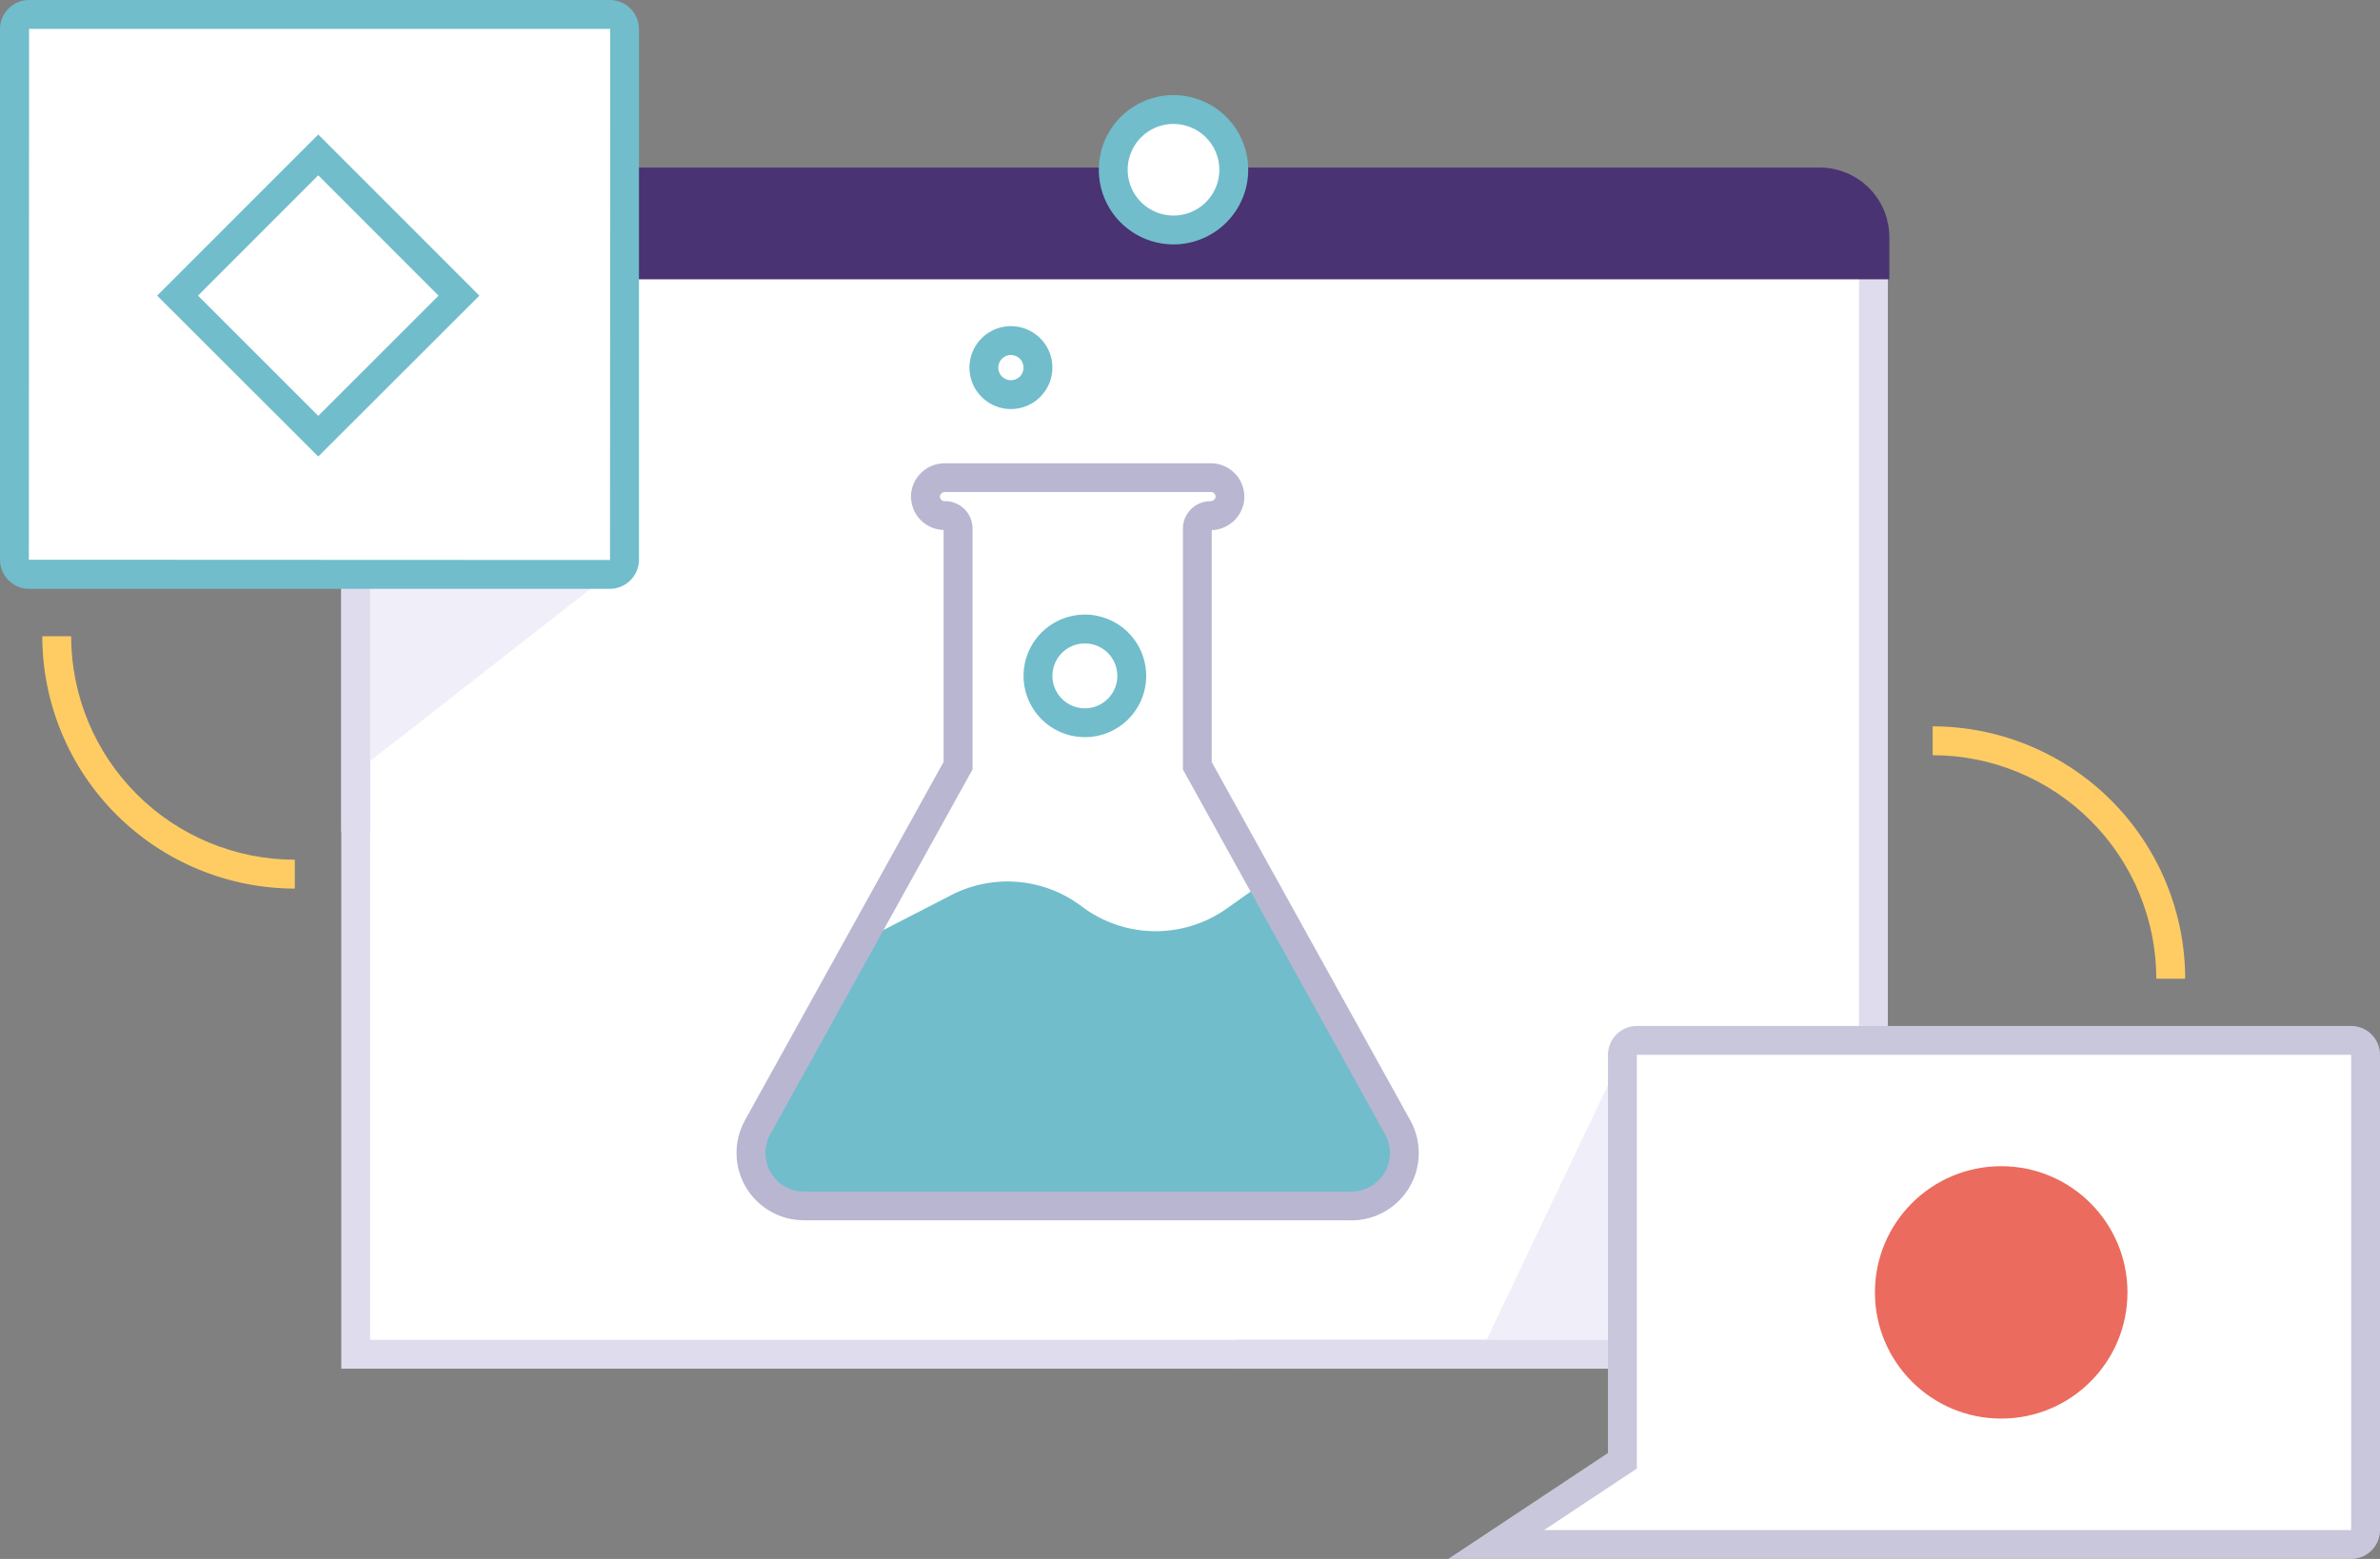 <svg width="493" height="323" viewBox="0 0 493 323" fill="none" xmlns="http://www.w3.org/2000/svg">
	<rect x="0" y="0" width="493" height="323" fill="#808080" stroke="none"/>
	<g clip-path="url(#clip0)">
		<path d="M388.066 48.862H73.683V280.592H388.066V48.862Z" fill="white" />
		<path d="M391.055 283.58H70.693V45.874H391.055V283.58ZM76.672 277.604H385.077V51.85H76.672V277.604Z" fill="#DFDDED" />
		<path d="M391.369 49.131V57.871H70.783V49.131C70.787 45.311 72.306 41.648 75.006 38.946C77.707 36.243 81.369 34.721 85.191 34.714H376.939C380.763 34.718 384.43 36.237 387.135 38.94C389.841 41.643 391.363 45.308 391.369 49.131Z" fill="#493372" />
		<path d="M224.724 152.734C222.212 152.734 219.755 151.989 217.666 150.594C215.577 149.198 213.949 147.215 212.987 144.894C212.026 142.574 211.774 140.021 212.264 137.557C212.755 135.094 213.964 132.831 215.741 131.055C217.518 129.279 219.781 128.069 222.246 127.579C224.71 127.089 227.264 127.341 229.586 128.302C231.907 129.263 233.891 130.891 235.287 132.979C236.683 135.068 237.428 137.523 237.428 140.035C237.428 143.403 236.09 146.633 233.707 149.014C231.325 151.396 228.093 152.734 224.724 152.734ZM224.724 133.312C223.394 133.312 222.094 133.706 220.988 134.445C219.882 135.183 219.02 136.233 218.511 137.462C218.001 138.69 217.868 140.042 218.128 141.346C218.387 142.65 219.028 143.848 219.968 144.789C220.909 145.729 222.107 146.369 223.412 146.629C224.717 146.888 226.069 146.755 227.298 146.246C228.527 145.737 229.577 144.875 230.316 143.77C231.055 142.664 231.45 141.364 231.45 140.035C231.45 138.252 230.741 136.542 229.48 135.281C228.219 134.02 226.508 133.312 224.724 133.312Z" fill="#71BDCB" />
		<path d="M209.405 84.756C207.705 84.756 206.043 84.252 204.63 83.308C203.217 82.364 202.116 81.022 201.465 79.453C200.815 77.883 200.644 76.156 200.976 74.489C201.308 72.823 202.126 71.292 203.328 70.091C204.53 68.889 206.061 68.071 207.728 67.74C209.395 67.408 211.123 67.578 212.693 68.228C214.264 68.879 215.606 69.98 216.55 71.392C217.494 72.805 217.999 74.466 217.999 76.165C217.997 78.443 217.09 80.627 215.479 82.237C213.868 83.848 211.683 84.754 209.405 84.756ZM209.405 73.551C208.887 73.551 208.382 73.704 207.952 73.991C207.522 74.279 207.186 74.687 206.988 75.165C206.79 75.642 206.739 76.168 206.839 76.675C206.94 77.183 207.189 77.648 207.555 78.014C207.921 78.38 208.387 78.629 208.894 78.73C209.402 78.83 209.928 78.779 210.406 78.581C210.884 78.383 211.292 78.048 211.579 77.618C211.867 77.188 212.02 76.682 212.02 76.165C212.02 75.472 211.745 74.807 211.254 74.317C210.764 73.826 210.098 73.551 209.405 73.551Z" fill="#71BDCB" />
		<path d="M452.647 202.784H446.668C446.654 190.504 441.769 178.732 433.083 170.049C424.397 161.367 412.62 156.483 400.336 156.469V150.493C414.205 150.509 427.501 156.023 437.308 165.826C447.114 175.629 452.631 188.92 452.647 202.784Z" fill="#FFCC63" />
		<path d="M61.068 184.108C47.2 184.092 33.904 178.578 24.097 168.775C14.29 158.972 8.774 145.681 8.758 131.818H14.736C14.75 144.097 19.636 155.869 28.322 164.552C37.008 173.234 48.785 178.118 61.068 178.132V184.108Z" fill="#FFCC63" />
		<path d="M279.919 249.845H166.54C164.623 249.847 162.738 249.346 161.074 248.393C159.41 247.439 158.025 246.067 157.056 244.412C156.088 242.757 155.57 240.878 155.555 238.961C155.539 237.044 156.026 235.156 156.968 233.486L178.198 195.172L197.037 185.46C201.3 183.264 206.097 182.317 210.876 182.728C215.654 183.139 220.219 184.891 224.044 187.784C228.357 191.052 233.602 192.858 239.013 192.938C244.425 193.019 249.721 191.37 254.13 188.232L261.513 183.003L289.491 233.493C290.431 235.163 290.917 237.05 290.9 238.966C290.883 240.882 290.365 242.76 289.397 244.414C288.429 246.068 287.045 247.439 285.382 248.392C283.719 249.345 281.835 249.846 279.919 249.845Z" fill="#71BDCB" />
		<path d="M279.919 252.833H166.54C164.101 252.835 161.703 252.198 159.586 250.986C157.469 249.773 155.707 248.027 154.475 245.922C153.243 243.817 152.584 241.426 152.563 238.987C152.543 236.548 153.163 234.147 154.36 232.022L195.46 157.866V109.811C194.456 109.784 193.47 109.539 192.57 109.094C191.67 108.649 190.877 108.014 190.246 107.233C189.615 106.451 189.161 105.543 188.916 104.569C188.67 103.595 188.639 102.58 188.824 101.593C189.151 99.998 190.021 98.566 191.288 97.543C192.555 96.519 194.138 95.968 195.767 95.983H250.827C251.85 95.986 252.859 96.214 253.784 96.651C254.708 97.089 255.525 97.725 256.175 98.514C256.825 99.303 257.293 100.226 257.545 101.216C257.798 102.207 257.828 103.241 257.635 104.245C257.317 105.787 256.49 107.177 255.286 108.192C254.083 109.207 252.572 109.787 250.999 109.84V157.888L292.1 232.066C293.294 234.191 293.91 236.592 293.888 239.029C293.866 241.466 293.206 243.854 291.973 245.957C290.74 248.06 288.978 249.803 286.862 251.013C284.746 252.224 282.349 252.859 279.911 252.856L279.919 252.833ZM195.789 101.937C195.553 101.924 195.319 101.99 195.125 102.126C194.932 102.261 194.789 102.458 194.721 102.684C194.684 102.835 194.687 102.992 194.729 103.141C194.771 103.29 194.85 103.426 194.96 103.536C195.05 103.629 195.158 103.704 195.277 103.755C195.396 103.806 195.525 103.833 195.655 103.835H195.789C197.293 103.836 198.734 104.434 199.798 105.497C200.861 106.56 201.459 108.001 201.461 109.504V159.405L159.613 234.927C158.917 236.144 158.553 237.521 158.558 238.923C158.563 240.324 158.937 241.699 159.642 242.91C160.347 244.121 161.358 245.126 162.574 245.823C163.79 246.519 165.169 246.884 166.57 246.88H279.919C281.314 246.882 282.686 246.519 283.898 245.826C285.109 245.133 286.117 244.134 286.822 242.93C287.527 241.726 287.903 240.358 287.914 238.963C287.925 237.568 287.57 236.195 286.883 234.98L245.035 159.435V109.512C245.037 108.009 245.636 106.568 246.699 105.505C247.762 104.442 249.204 103.844 250.707 103.842C250.943 103.854 251.176 103.787 251.37 103.652C251.564 103.517 251.706 103.321 251.776 103.095C251.81 102.944 251.805 102.788 251.764 102.639C251.722 102.49 251.644 102.354 251.537 102.243C251.447 102.149 251.339 102.073 251.22 102.021C251.101 101.968 250.972 101.94 250.842 101.937H195.789Z" fill="#B8B6D1" />
		<path d="M126.187 118.999L73.683 160.017V119.006L126.187 118.999Z" fill="#F0EFF9" />
		<path d="M76.672 118.035H70.693V172.276H76.672V118.035Z" fill="#DFDDED" />
		<path d="M126.359 2.988H6.023C4.348 2.988 2.989 4.346 2.989 6.021V115.981C2.989 117.656 4.348 119.014 6.023 119.014H126.359C128.034 119.014 129.393 117.656 129.393 115.981V6.021C129.393 4.346 128.034 2.988 126.359 2.988Z" fill="white" />
		<path d="M126.359 122.002H6.023C4.426 121.998 2.895 121.361 1.766 120.231C0.637 119.101 0.002 117.57 0 115.973L0 6.021C0.002 4.425 0.637 2.894 1.766 1.766C2.895 0.637 4.426 0.002 6.023 0L126.336 0C127.933 0.002 129.464 0.637 130.593 1.766C131.722 2.894 132.357 4.425 132.359 6.021V115.973C132.357 117.566 131.726 119.094 130.602 120.223C129.477 121.353 127.952 121.992 126.359 122.002ZM6.023 5.976L5.978 115.973L126.359 116.026L126.404 6.021L126.359 5.976H6.023Z" fill="#71BDCB" />
		<path d="M65.926 94.587L32.552 61.255L65.926 27.871L99.299 61.255L65.926 94.587ZM41.011 61.255L65.926 86.168L90.84 61.255L65.926 36.32L41.011 61.255Z" fill="#71BDCB" />
		<path d="M337.153 216.245L306.507 280.592H336.07L337.153 216.245Z" fill="#F0EFF9" />
		<path d="M336.922 277.604H255.886V283.58H336.922V277.604Z" fill="#DFDDED" />
		<path d="M490.011 218.545V317.024C490.011 317.816 489.696 318.576 489.135 319.137C488.575 319.697 487.814 320.012 487.022 320.012H309.915L336.07 302.674V218.545C336.07 217.753 336.385 216.993 336.945 216.433C337.506 215.872 338.266 215.557 339.059 215.557H487.022C487.814 215.557 488.575 215.872 489.135 216.433C489.696 216.993 490.011 217.753 490.011 218.545Z" fill="white" />
		<path d="M487.022 323H299.998L333.081 301.045V218.545C333.081 216.961 333.711 215.44 334.832 214.32C335.953 213.199 337.473 212.569 339.059 212.569H487.022C488.607 212.569 490.128 213.199 491.249 214.32C492.37 215.44 493 216.961 493 218.545V317.024C493 318.609 492.37 320.129 491.249 321.25C490.128 322.37 488.607 323 487.022 323ZM319.831 317.024H487.022V218.545H339.059V304.28L319.831 317.024Z" fill="#C9C7DC" />
		<path d="M414.535 293.919C428.98 293.919 440.69 282.213 440.69 267.773C440.69 253.334 428.98 241.628 414.535 241.628C400.09 241.628 388.38 253.334 388.38 267.773C388.38 282.213 400.09 293.919 414.535 293.919Z" fill="#EB6B5E" />
		<path d="M243.055 47.652C249.952 47.652 255.542 42.063 255.542 35.169C255.542 28.275 249.952 22.687 243.055 22.687C236.159 22.687 230.568 28.275 230.568 35.169C230.568 42.063 236.159 47.652 243.055 47.652Z" fill="white" />
		<path d="M243.055 50.64C239.995 50.634 237.006 49.722 234.465 48.018C231.924 46.315 229.945 43.896 228.778 41.069C227.611 38.242 227.309 35.132 227.91 32.133C228.51 29.134 229.987 26.38 232.152 24.219C234.318 22.059 237.075 20.588 240.077 19.994C243.078 19.399 246.188 19.707 249.014 20.879C251.841 22.051 254.256 24.034 255.955 26.577C257.654 29.121 258.561 32.111 258.561 35.169C258.559 37.203 258.157 39.216 257.376 41.094C256.596 42.972 255.453 44.678 254.013 46.115C252.574 47.551 250.865 48.69 248.984 49.467C247.104 50.243 245.089 50.642 243.055 50.64ZM243.055 25.675C241.178 25.681 239.344 26.242 237.786 27.289C236.228 28.336 235.016 29.821 234.301 31.556C233.587 33.292 233.403 35.2 233.773 37.04C234.143 38.88 235.05 40.569 236.379 41.893C237.709 43.218 239.401 44.12 241.243 44.483C243.085 44.847 244.993 44.658 246.727 43.938C248.46 43.219 249.942 42.002 250.984 40.441C252.027 38.88 252.583 37.046 252.583 35.169C252.582 33.92 252.335 32.684 251.855 31.53C251.376 30.377 250.673 29.329 249.788 28.447C248.903 27.565 247.853 26.867 246.698 26.391C245.542 25.915 244.305 25.672 243.055 25.675Z" fill="#71BDCB" />
	</g>
	<defs>
		<clipPath id="clip0">
			<rect width="493" height="323" fill="white" />
		</clipPath>
	</defs>
</svg>
